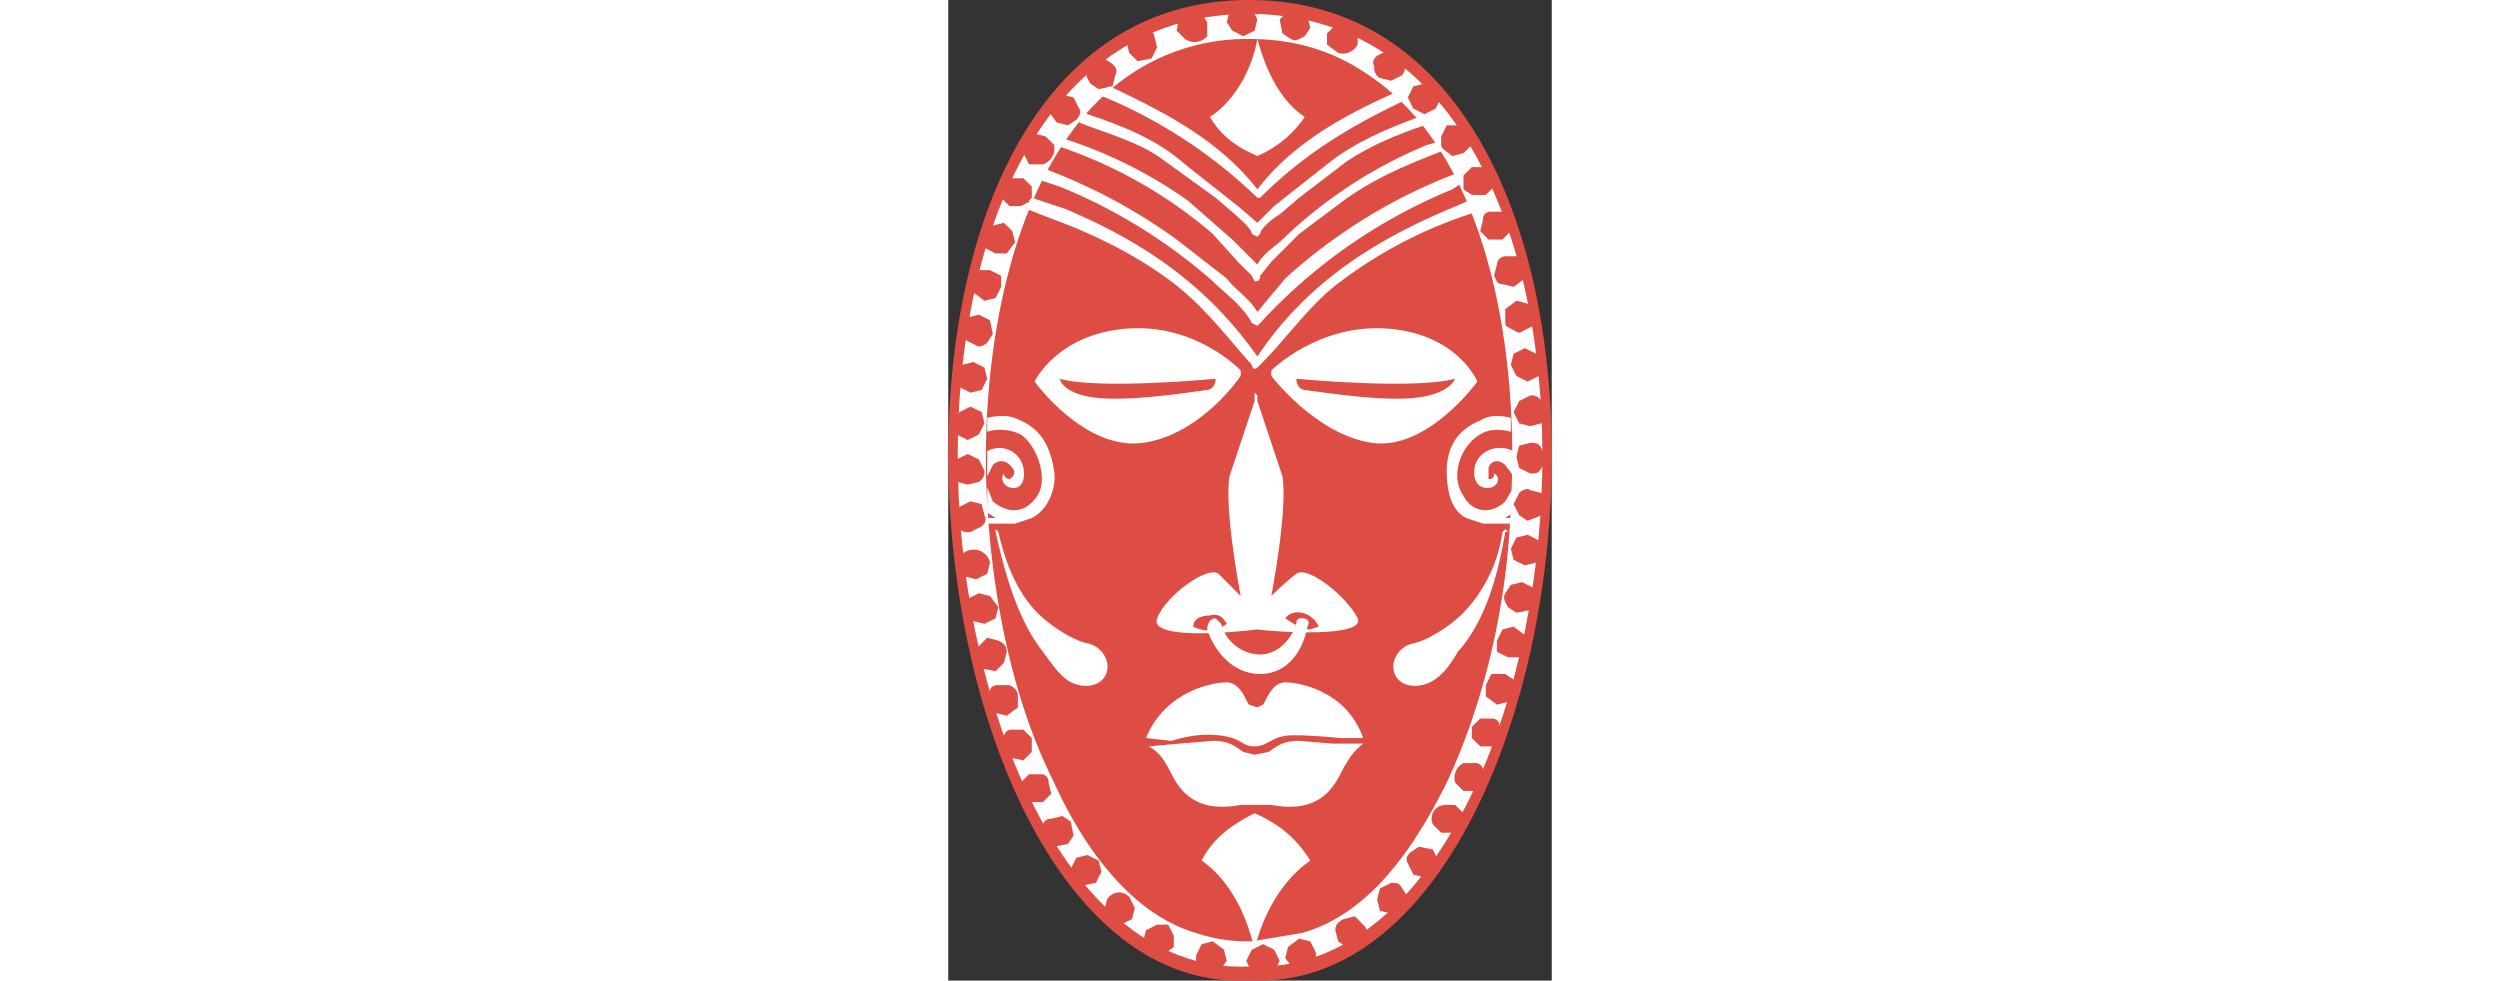 <svg xmlns="http://www.w3.org/2000/svg" height="85" viewBox="0 0 216.7 352.1">
  <rect x="0" y="0" width="216.7" height="352.1" fill="#333333" stroke="none"/>
  <title>vudu logo</title>
  <path d="M111,4c161,0,128,359,0,352C-16,363-49,4,111,4Z" transform="translate(-3 -4)" fill="#de4d44"/>
  <path d="M111,9c156,0,124,348,0,342C-12,357-44,9,111,9Z" transform="translate(-3 -4)" fill="#fff"/>
  <path d="M111,18A74.9,74.9,0,0,0,68,31C24,61,14,136,17,185c2,34,9,70,24,100,10,22,27,47,51,54a58.2,58.2,0,0,0,19,3h1l18-3c25-7,41-32,52-54,14-30,22-66,23-100,3-49-6-124-51-154C141,22,127,18,111,18Z" transform="translate(-3 -4)" fill="#de4d44"/>
  <path d="M206,192v-2h-3l3-2v-9l-3,5c-5,5-12,4-15-2-5-7-1-18,6-22,3-2,7-2,11-1v-5c-4-1-8-1-11,1-10,4-12,12-12,18s1,14,7,17l6,2Zm0-17v-9c-6-3-13,0-14,6s3,8,6,7,3-4,1-5c0,2-1,2-2,2v-4c1-3,4-3,6-1ZM17,192v-2h3l-3-2v-9l2,5c6,5,12,4,16-2s0-18-6-22a16.7,16.7,0,0,0-12-1v-5c5-1,8-1,12,1,9,4,11,12,12,18s-2,14-8,17l-6,2Zm0-17v-9a8.8,8.8,0,0,1,13,6c1,6-2,8-5,7s-3-4-2-5a2,2,0,0,0,2,2c2-1,2-3,1-4-2-3-5-3-7-1Zm3,20v-1l1,1c2,9,6,21,14,29,5,5,13,10,18,11s8,6,7,10-5,6-10,5-8-5-13-12C29,228,24,213,20,195Zm184,0-1-1-1,1a52.4,52.4,0,0,1-14,29c-5,5-13,10-18,11s-8,6-7,10,5,6,10,5,9-5,13-12c9-10,14-25,17-43ZM133,313c-5-8-11-13-20-17-8,4-15,9-19,17,10,7,16,19,19,32C116,332,123,320,133,313Z" transform="translate(-3 -4)" fill="#fff"/>
  <path d="M122,349l-2,4-4,1c-2,1-3,0-4-1l-2-4,2-4,4-2,4,2Zm-19,0-3,4H96l-4-2v-4l2-4,4-1,4,3Zm-19-5-4,3-4-1-3-4,1-4,4-2h4l2,4ZM69,334l-4,2-4-1-2-4,1-4a5,5,0,0,1,6.8-1.9l1.2.9,2,4ZM56,321l-5,1-3-2c-1-1-2-3-1-4l2-4,4-1,4,2,1,4ZM46,307l-5,1-3-3-1-4a2.7,2.7,0,0,1,3-3l4-1,3,2,1,5Zm-9-15H32l-3-3v-4l3-3h4a2.7,2.7,0,0,1,3,3l1,4Zm-7-15-5-1c-1,0-2-1-2-3v-4a2.7,2.7,0,0,1,3-3h4l3,3v5Zm-6-16-4-1-3-3,1-5c0-1,1-2,3-2h4c2,1,3,2,3,4v4Zm-4-16-5-1-2-4c-1-1,0-3,1-4l3-3,4,1c2,1,3,2,3,4l-1,4Zm-4-17-4-1-3-4,1-4,4-2,4,1,3,4-1,4Zm-3-16-4-1-2-4,1-4a6,6,0,0,1,10,3l-1,4Zm-2-17a5,5,0,0,1-6-5l2-4,4-2,4,1,1,4c1,2,0,3-1,4Zm-1-17-4-1-1-4,1-4,4-2,4,2,2,4a4,4,0,0,1-2,4Zm0-16-4-2-1-4,2-4,4-2,4,2,1,4-2,4Zm1-17-4-2-1-4,2-4,4-1,4,2,1,4-2,4Zm2-17-4-2-1-4,2-4,4-1,4,2,1,5-2,3C16,128,14,129,13,128Zm3-16-4-3-1-4c0-2,1-3,3-4h4l4,2v4l-2,4Zm4-17-4-2V88l3-3,4-1,3,3,1,4-3,4Zm5-17-3-3V71l3-3h5l3,3v5l-4,2Zm7-15-2-4V55l4-3,4,1,3,3a6,6,0,0,1-4,7ZM42,48l-3-4,1-4,4-2,4,1,2,4c1,1,0,3-1,4l-3,2ZM54,34c-1-2-2-3-1-4s0-3,2-4,2-2,4-1l3,2c1,1,2,2,1,4l-1,4-5,1ZM68,23l-1-4c0-2,1-3,3-4h4c2,0,3,1,3,2l1,4-2,4-5,1Zm17-8,1-5,4-2,4,1,2,3v5a6,6,0,0,1-8,1Zm18-3,1-4c1-2,2-2,4-2s3,0,4,1l2,4-1,4-4,2-4-2Zm19-1,3-3,4-1a3.2,3.2,0,0,1,3,3l1,4-2,3c-2,1-3,2-5,1l-3-2Zm17,5,3-3,5-1,3,3v5a6,6,0,0,1-7,3l-4-3Zm18,8,4-2,4,1a6,6,0,0,1,1,8l-4,2-4-1a4,4,0,0,1-2-4C155,26,156,25,157,24Zm13,11,4-1,4,1,2,4-2,4-4,2-4-2-2-4Zm12,14h5l3,2,1,5-3,3-4,1-4-3V53Zm9,15h4c2,1,3,1,3,3l1,4-3,3h-5l-3-2V67Zm7,16h4a2.7,2.7,0,0,1,3,3v4l-3,3h-5l-3-3,1-4A2.7,2.7,0,0,1,198,80Zm5,16h4c2,1,3,2,3,4v4l-4,3-4-1c-2,0-2-1-3-3l1-4A3.2,3.2,0,0,1,203,96Zm4,16,4,1,3,4-1,4-4,2c-1,1-2,0-4-1s-2-1-2-3v-4Zm3,17,4,2,2,3-1,5-4,2-4-2-2-4,1-4Zm2,17a4,4,0,0,1,4,2l1,4c1,2,0,2-1,4l-4,1-4-1-2-4,2-4Zm0,17c2,0,3,0,4,2l2,4-2,3c-1,2-2,2-4,2l-4-2-1-4,1-4Zm0,17,4,1c1,2,2,3,1,5l-1,3-5,2-3-2-2-4,2-4C209,180,211,179,212,180Zm-1,16,4,2,1,4-2,4-4,1-4-2-1-4,2-4Zm-2,17,4,2,1,4-2,4-5,1-3-2c-1-2-2-3-1-5l2-3Zm-3,16,4,3,1,4-3,4h-4l-4-2v-4l2-4Zm-3,17,3,2,1,5-3,3-4,1-4-3v-4l2-4Zm-5,16a2.7,2.7,0,0,1,3,3v4a2.7,2.7,0,0,1-3,3h-4l-3-3v-4l3-3Zm-6,16a2.7,2.7,0,0,1,3,3,6,6,0,0,1-3,7h-4l-3-3a6,6,0,0,1,3-7Zm-7,15,3,3v4c-1,2-2,3-4,3h-4l-3-3a5,5,0,0,1,2.5-6.6l1.5-.4Zm-8,16,2,4-1,4-4,2-4-1-2-4c-1-2,0-3,1-4l3-2Zm-11,14,2,3-2,4-4,2-4-1-1-4,1-4,4-2C164,321,165,321,166,323Zm-14,13a5,5,0,0,1,.2,7.1l-1.2.9h-5l-3-2-1-4c0-2,1-3,3-4l4-1Zm-17,10v4l-4,3-4-1-3-4,1-4,4-3,4,1Z" transform="translate(-3 -4)" fill="#de4d44"/>
  <path d="M97,46c4,7,10,11,17,14a39.1,39.1,0,0,0,17-14c-9-6-14-17-17-28C112,29,106,40,97,46Z" transform="translate(-3 -4)" fill="#fff"/>
  <path d="M150,226c-4-8-18-19-22-16s-9,8-9,8,6-31,4-43l-9-27v-2l-1-1v3l-9,27c-2,12,4,43,4,43l-8-8c-4-3-19,8-22,16s28,5,36,4C121,231,153,233,150,226Z" transform="translate(-3 -4)" fill="#fff"/>
  <g>
    <path d="M119,137s17-17,42-15,32,19,32,19-18,25-38,22-36-24-36-24Z" transform="translate(-3 -4)" fill="#fff"/>
    <path d="M128,140s42,4,57,0h0s-2,6-16,7-37-3-38-3-3-1-3-4" transform="translate(-3 -4)" fill="#de4d44"/>
    <g>
      <path d="M108,137s-16-17-41-15-33,19-33,19,18,25,39,22,35-24,35-24Z" transform="translate(-3 -4)" fill="#fff"/>
      <path d="M99,140s-42,4-56,0h0s1,6,15,7,37-3,38-3,3-1,3-4" transform="translate(-3 -4)" fill="#de4d44"/>
    </g>
  </g>
  <g>
    <path d="M190,76l-7,3c-26,11-51,26-69,53C95,105,71,90,45,79L33,75l-1,1v1l-1,2,13,5c13,5,27,12,39,21s20,20,29,30c0,1,1,2,2,1l1-1c10-10,18-22,29-30a159,159,0,0,1,49-25C191,79,190,78,190,76Z" transform="translate(-3 -4)" fill="#fff"/>
    <path d="M186,66l-5,2a194,194,0,0,0-57,36l-10,12c-3-5-8-8-11-12L85,90A201,201,0,0,0,36,64l-1,3-1,1,9,3a193,193,0,0,1,55,34c4,4,11,9,14,15l2,1,1-1a193,193,0,0,1,69-48l3-2Z" transform="translate(-3 -4)" fill="#fff"/>
    <path d="M179,55l-4,1a166,166,0,0,0-52,34c-2,2-7,5-9,9l-9-9L89,76A164,164,0,0,0,42,53l-1,3,3,1A166,166,0,0,1,98,88l9,10,5,5,1,2c1,0,2,0,2-2l4-5,10-10,16-12c11-8,23-13,36-18Z" transform="translate(-3 -4)" fill="#fff"/>
    <path d="M172,46c-11,4-23,9-33,17L120,78l-6,6-7-6L88,63C78,54,65,49,53,45l-1-1-2,4c10,4,22,7,31,14L99,75l7,6c1,1,6,5,6,7l2,1,1-1c0-2,5-6,7-7l7-6,17-13c9-6,19-10,28-13Z" transform="translate(-3 -4)" fill="#fff"/>
    <path d="M164,37c-18,8-37,18-50,35C100,54,80,44,61,35l-2,1-2,2a178,178,0,0,1,57,37h1c16-16,33-26,52-35Z" transform="translate(-3 -4)" fill="#fff"/>
  </g>
  <path d="M124,249c-5,0-7,7-8,8l-2,1-3-1c-1-1-3-8-8-8s-22,3-29,20l9,1c1,0,8-3,17-2s8,4,13,4,6-4,14-4,16,1,17,1h8C146,252,129,249,124,249Z" transform="translate(-3 -4)" fill="#fff"/>
  <path d="M141,271l-12-1c-6,0-8,2-11,4l-5,1-4-1c-3-2-5-4-11-4l-12,1-11,1a14.9,14.9,0,0,1,6,6c3,4,6,19,27,15h11c21,4,24-11,27-15a23.1,23.1,0,0,1,6-7Z" transform="translate(-3 -4)" fill="#fff"/>
  <path d="M97,225c-3,0-6,1-6,4a11,11,0,0,0,12-1C102,226,100,224,97,225Zm27,1c3,2,6,4,9,4l3-1C134,224,127,222,124,226Z" transform="translate(-3 -4)" fill="#de4d44"/>
  <path d="M130,226c-1,0-2,0-2,2-2,6-7,11-13,11a14.7,14.7,0,0,1-14-11l-2-2c-2,0-3,2-3,4,3,9,10,16,19,16s15-7,17-17C133,227,132,226,130,226Z" transform="translate(-3 -4)" fill="#fff"/>
</svg>
